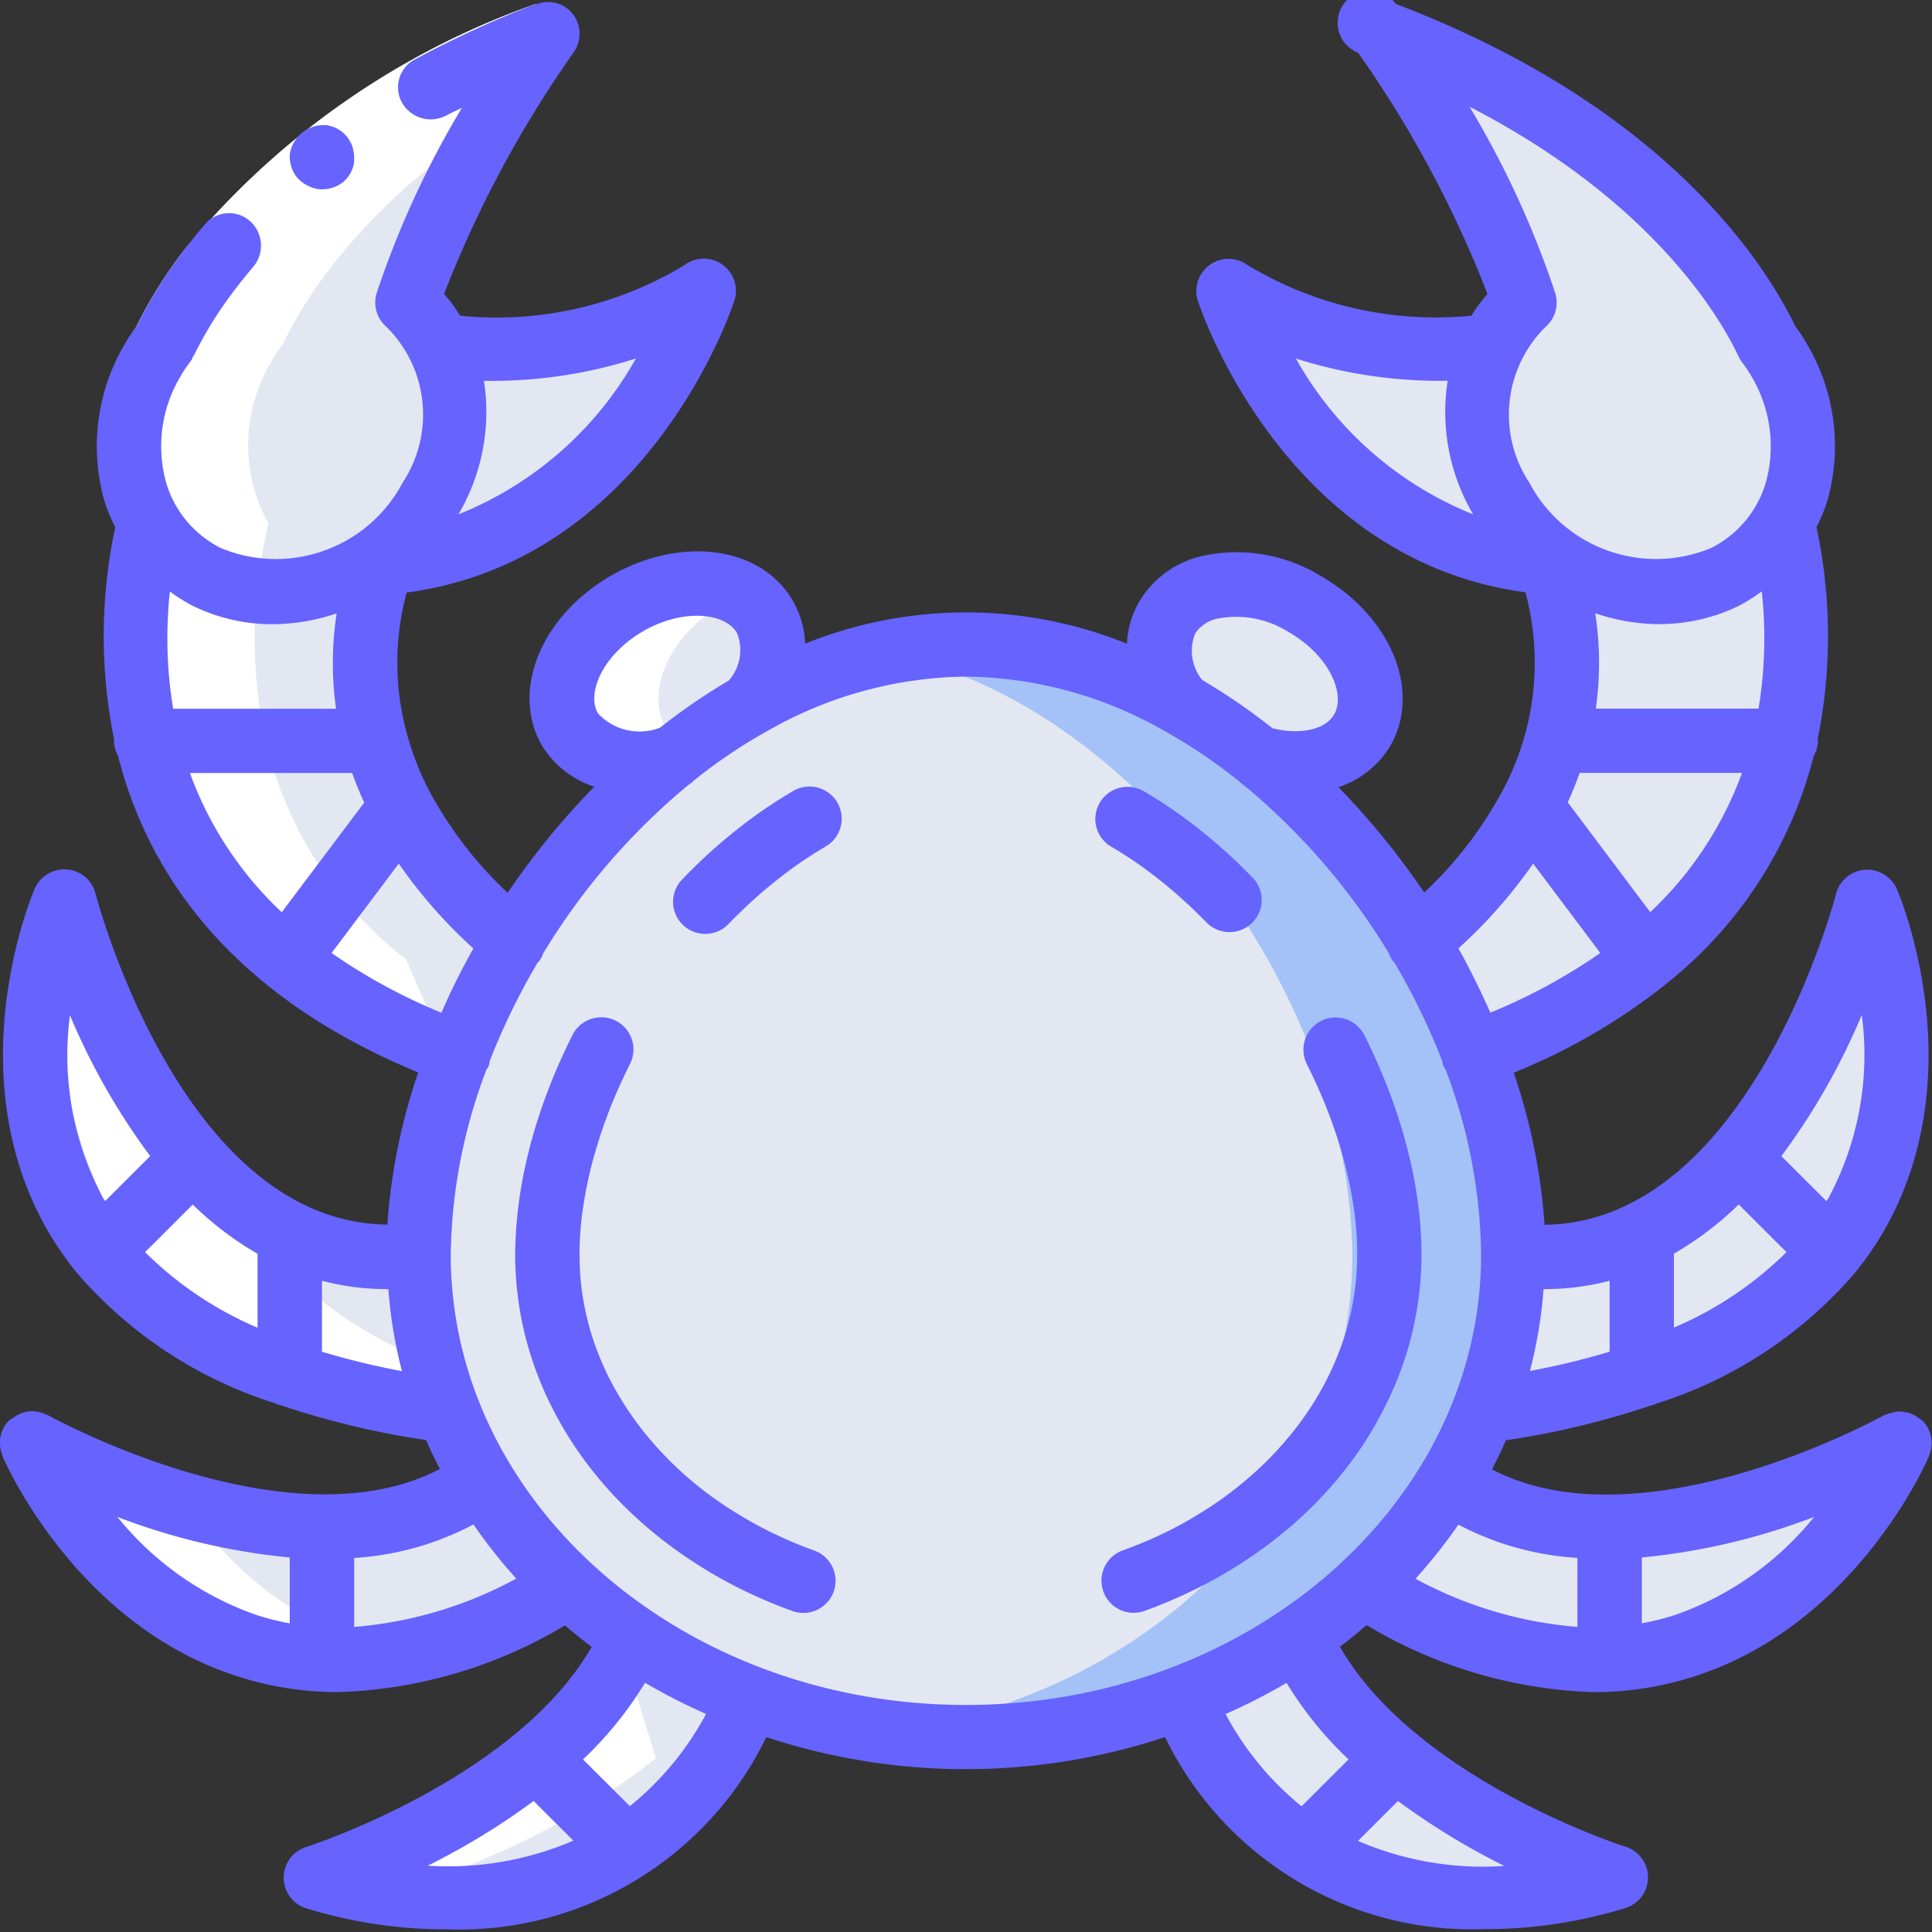 <svg xmlns="http://www.w3.org/2000/svg" width="70" height="70" viewBox="0 0 70 70">
    <rect x="0" y="0" width="70" height="70" fill="#333333" stroke="none"/>
    <g fill="none" fill-rule="nonzero">
        <g fill="#E3E7F2">
            <path d="M11.327 44.716l1.166 3.086-1.166 2.026a14.39 14.39 0 0 1-6.86-4.494l1.026-2.19 2.357-1.187a10.92 10.92 0 0 0 3.477 2.76zM15.375 29.218l-.548 4.611-3.617.932a14.086 14.086 0 0 1-5.087-7.918l2.87-2.329 5.448 2.329c.22.825.533 1.622.934 2.375z"/>
            <path d="M14.441 26.843H6.123a17.611 17.611 0 0 1 .105-7.871c.479.803 3.034-.734 3.932-.28 1.843.92 2.193 2.876 3.978 1.747.168 0 .335-.012.502-.035a10.825 10.825 0 0 0-.199 6.439z"/>
            <path d="M26.318 10.541s-3.01 9.234-11.678 9.863a3.518 3.518 0 0 1-.502.035l2.637-7.883c6.125.582 9.543-2.015 9.543-2.015z"/>
            <path d="M16.775 12.556a5.89 5.89 0 0 1-.35 5.507 6.706 6.706 0 0 1-1.645 1.91v.011c-.21.163-.42.315-.642.455a5.958 5.958 0 0 1-5.833.454 5.023 5.023 0 0 1-2.077-1.921 5.89 5.89 0 0 1 .14-5.939c.129-.21.257-.407.397-.593-.012-.012 0-.024.012-.024.921-1.944 4.305-7.534 13.871-11.178a40.351 40.351 0 0 0-5.063 9.722c.51.438.916.983 1.19 1.596zM19.447 34.097a25.951 25.951 0 0 0-1.996 4.087 21.443 21.443 0 0 1-6.241-3.423l4.165-5.543a16.398 16.398 0 0 0 4.072 4.88zM7.85 41.957l-3.384 3.377C.091 39.826 3.16 32.664 3.16 32.664a25.542 25.542 0 0 0 4.69 9.293zM17.078 51.144a29.455 29.455 0 0 1-5.751-1.316v-5.112a8.131 8.131 0 0 0 4.666.757c.003 1.941.37 3.865 1.085 5.671zM21.43 57.478a15.713 15.713 0 0 1-8.937 2.631l-1.166-2.992 1.166-1.781a9.639 9.639 0 0 0 5.822-1.677 17.653 17.653 0 0 0 3.115 3.819z"/>
            <path d="M12.493 55.336v4.773c-7.14-.36-10.348-7.475-10.5-7.813a25.2 25.2 0 0 0 10.5 3.04zM27.998 61.519a12.24 12.24 0 0 1-4.456 5.46l-2.882-.547-.397-2.724a12.246 12.246 0 0 0 3.489-4.378 20.311 20.311 0 0 0 4.246 2.189z"/>
            <path d="M23.542 66.98c-5.075 3.272-11.27 1.047-11.27 1.047 2.889-.979 5.591-2.44 7.991-4.32l3.279 3.272zM65.53 45.334a14.39 14.39 0 0 1-6.86 4.494l-1.155-2.026 1.155-3.086a10.926 10.926 0 0 0 3.477-2.76l2.368 1.188 1.015 2.19zM63.885 26.843a14.086 14.086 0 0 1-5.087 7.918l-2.45-2.096-1.715-3.447c.4-.755.717-1.552.945-2.375l4.27-2.329 4.037 2.329z"/>
            <path d="M63.885 26.843h-8.307a10.932 10.932 0 0 0-.21-6.44c.167.024.334.036.502.036 1.785 1.129 2.135-1.991 3.978-2.911.898-.454 3.453 2.247 3.932 1.444.628 2.582.665 5.273.105 7.87zM57.503 55.336l1.179 2.946-1.179 1.827a15.71 15.71 0 0 1-8.936-2.631 17.718 17.718 0 0 0 3.126-3.807 9.595 9.595 0 0 0 5.81 1.665z"/>
            <path d="M68.003 52.296c-.152.338-3.36 7.452-10.5 7.813v-4.773a25.196 25.196 0 0 0 10.5-3.04zM55.87 20.439a3.51 3.51 0 0 1-.502-.035C46.7 19.774 43.69 10.54 43.69 10.54s3.418 2.597 9.543 2.015l2.637 7.883z"/>
            <path d="M63.78 18.972a5.025 5.025 0 0 1-2.077 1.92 5.958 5.958 0 0 1-5.833-.453 7.944 7.944 0 0 1-.642-.455v-.01a6.708 6.708 0 0 1-1.645-1.91 5.892 5.892 0 0 1-.35-5.508 4.551 4.551 0 0 1 1.19-1.596 40.351 40.351 0 0 0-5.063-9.722c9.566 3.644 12.95 9.234 13.871 11.178.012 0 .024.012.012.024.14.186.269.384.397.593a5.89 5.89 0 0 1 .14 5.939zM58.798 34.76a21.436 21.436 0 0 1-6.241 3.424 25.951 25.951 0 0 0-1.996-4.087 16.398 16.398 0 0 0 4.072-4.879l4.165 5.543zM58.67 44.716v5.112a30.065 30.065 0 0 1-5.728 1.316 15.705 15.705 0 0 0 1.073-5.67 8.092 8.092 0 0 0 4.655-.758zM65.53 45.334l-3.383-3.377a25.558 25.558 0 0 0 4.69-9.292s3.068 7.16-1.307 12.669zM49.733 63.708l-.385 2.724-2.893.547a12.201 12.201 0 0 1-4.457-5.449 20.373 20.373 0 0 0 4.247-2.2 11.998 11.998 0 0 0 3.488 4.378z"/>
            <path d="M57.725 68.027s-6.195 2.225-11.27-1.048l3.278-3.271c2.4 1.88 5.102 3.34 7.992 4.32z"/>
        </g>
        <path fill="#A4C2F7" d="M54.832 45.45v.023a15.705 15.705 0 0 1-1.074 5.671c-.345.875-.762 1.72-1.248 2.527a17.736 17.736 0 0 1-3.127 3.807c-.721.68-1.498 1.3-2.321 1.852a20.373 20.373 0 0 1-4.247 2.2 22.075 22.075 0 0 1-7.817 1.41 19.93 19.93 0 0 1-2.917-.2 20.783 20.783 0 0 1-4.911-1.221 19.679 19.679 0 0 1-6.568-4.041 17.653 17.653 0 0 1-3.115-3.82c-.491-.797-.906-1.639-1.237-2.514a15.458 15.458 0 0 1-1.085-5.67v-.024c.039-2.49.533-4.953 1.458-7.266a25.951 25.951 0 0 1 1.995-4.087 25.086 25.086 0 0 1 5.693-6.625h.012a18.98 18.98 0 0 1 2.952-2.026l.023-.012a16.267 16.267 0 0 1 4.783-1.781c.96-.201 1.937-.303 2.917-.303 2.694.026 5.337.74 7.677 2.072l.046.024a20.292 20.292 0 0 1 2.987 2.05 25.12 25.12 0 0 1 5.67 6.601 25.902 25.902 0 0 1 1.995 4.087 20.416 20.416 0 0 1 1.459 7.266z"/>
        <path fill="#E3E7F2" d="M48.998 45.45v.023a15.694 15.694 0 0 1-1.073 5.671c-.345.875-.763 1.72-1.248 2.527a17.72 17.72 0 0 1-3.127 3.807c-.721.68-1.498 1.3-2.322 1.852a20.373 20.373 0 0 1-4.247 2.2 21.08 21.08 0 0 1-4.9 1.21 20.783 20.783 0 0 1-4.911-1.221 19.679 19.679 0 0 1-6.568-4.041 17.653 17.653 0 0 1-3.115-3.82c-.491-.797-.906-1.639-1.237-2.514a15.458 15.458 0 0 1-1.085-5.67v-.024c.039-2.49.533-4.953 1.458-7.266a25.951 25.951 0 0 1 1.995-4.087 25.086 25.086 0 0 1 5.693-6.625h.012a18.98 18.98 0 0 1 2.952-2.026l.023-.012a16.267 16.267 0 0 1 4.783-1.781c1.67.338 3.276.935 4.76 1.77l.047.023a20.287 20.287 0 0 1 2.987 2.05 25.11 25.11 0 0 1 5.67 6.601 25.902 25.902 0 0 1 1.995 4.087 20.404 20.404 0 0 1 1.458 7.266z"/>
        <path fill="#E3E7F2" d="M27.298 25.434a2.82 2.82 0 0 0 .42-3.086c-.805-1.397-3.033-1.607-4.993-.488-1.96 1.117-2.882 3.166-2.077 4.564a3.167 3.167 0 0 0 3.675 1.048l2.975-2.038zM45.708 27.495a3.128 3.128 0 0 0 3.652-1.037c.805-1.397-.117-3.434-2.077-4.564s-4.188-.908-4.993.49c-.48 1-.33 2.189.385 3.038l3.033 2.073z"/>
        <path fill="#FFF" d="M18.665 53.624a9.1 9.1 0 0 1-3.461 1.178c.57.07 1.145.11 1.72.117M15.757 49.413a15.007 15.007 0 0 1-6.86-5.104c-1.804-2.272-2.87.705-3.066-4.658-1.722-3.092-3.5-6.076-3.5-6.076s-1.308 7 3.067 12.509c1.4 1.77 3.57 2.2 6.86 3.33a28.306 28.306 0 0 0 4.923 1.315M14.71 34.76a14.086 14.086 0 0 1-5.087-7.917 17.604 17.604 0 0 1 .105-7.871 5.89 5.89 0 0 1 .14-5.939c.128-.21.257-.407.397-.593-.012-.012 0-.024.011-.024.736-1.551 3.047-5.416 8.798-8.768.832-1.36 1.487-2.283 1.574-2.41-9.566 3.644-12.95 9.234-13.871 11.178-.012 0-.024.012-.012.024-.14.186-.268.384-.397.593a5.89 5.89 0 0 0-.14 5.939 17.611 17.611 0 0 0-.105 7.87 14.086 14.086 0 0 0 5.087 7.919c1.447 1.18 4.03 1.663 6.288 2.561-.038.097.038-.096 0 0-.866 2.244-1.09-.995-1.167 1.165M12.493 60.11c.795.038 1.592-.004 2.378-.125a12.565 12.565 0 0 1-8.258-5.72 28.439 28.439 0 0 1-4.62-1.969c.152.338 3.36 7.452 10.5 7.813zM25.576 12.265c.283-.559.53-1.135.742-1.724a12.81 12.81 0 0 1-6.047 2.008v.007c1.773.18 3.563.081 5.305-.291zM24.148 26.424c-.805-1.398.129-3.435 2.077-4.564a5.52 5.52 0 0 1 .667-.32 4.344 4.344 0 0 0-4.167.32c-1.949 1.129-2.882 3.166-2.077 4.564a3.162 3.162 0 0 0 3.66 1.048 24.222 24.222 0 0 0-3.897 4.033M22.27 58.846c.217.162.43.328.653.484.201.134.424.244.63.373a12.548 12.548 0 0 1-3.29 4.005 27.028 27.028 0 0 1-7.991 4.32c2.09.662 4.299.878 6.48.633a14.628 14.628 0 0 1-2.98-.634c2.889-.979 5.59-2.44 7.991-4.32M30.977 62.571c.365.065.732.125 1.104.17a19.93 19.93 0 0 0 2.917.198c.584 0 1.158-.033 1.728-.078a19.89 19.89 0 0 1-1.144-.116 20.678 20.678 0 0 1-4.2-.976c-.133.275-.266.545-.405.802z"/>
        <path fill="#FFF" d="M20.248 2.314a26.56 26.56 0 0 0-11.747 8.191 14.392 14.392 0 0 0-1.494 2.405l-2.109-.994a16.597 16.597 0 0 1 1.74-2.814A28.845 28.845 0 0 1 19.415.14l.833 2.175z"/>
        <path fill="#6663FF" d="M28.746 28.654c-.467.275-.947.583-1.412.921a19.413 19.413 0 0 0-2.587 2.257 1.163 1.163 0 0 0 .539 1.974c.416.098.852-.039 1.137-.357.36-.368.73-.722 1.112-1.055.383-.334.77-.644 1.167-.932a15.63 15.63 0 0 1 1.215-.793 1.164 1.164 0 1 0-1.173-2.013l.002-.002zM29.494 56.175a14.905 14.905 0 0 1-3.469-1.783 12.744 12.744 0 0 1-2.688-2.5 11.645 11.645 0 0 1-1.273-1.976 10.627 10.627 0 0 1-.46-1.06 9.88 9.88 0 0 1-.54-2.238c-.045-.389-.066-.78-.066-1.171 0-.442.027-.883.077-1.321a15.35 15.35 0 0 1 .606-2.767c.146-.467.316-.943.507-1.411.192-.468.405-.931.636-1.397a1.163 1.163 0 0 0-1.112-1.69c-.419.025-.79.273-.975.649a21.989 21.989 0 0 0-.71 1.562c-.213.525-.408 1.06-.574 1.592-.168.532-.31 1.073-.425 1.604a15.585 15.585 0 0 0-.363 3.179 12.318 12.318 0 0 0 .34 2.856c.225.919.552 1.81.977 2.656a13.41 13.41 0 0 0 1.53 2.385c.298.374.615.733.95 1.074a15.565 15.565 0 0 0 2.229 1.882c.408.281.822.548 1.256.796.434.248.882.48 1.343.692.46.212.933.405 1.419.582a1.167 1.167 0 0 0 1.547-.895 1.165 1.165 0 0 0-.758-1.297l-.004-.003zM41.46 31.46c.4.29.79.603 1.167.931.377.329.752.687 1.112 1.056a1.169 1.169 0 0 0 1.619-.003c.45-.435.476-1.148.057-1.614-.403-.418-.82-.816-1.252-1.192a18.711 18.711 0 0 0-1.335-1.065c-.455-.33-.926-.637-1.412-.92a1.168 1.168 0 0 0-1.573.436 1.163 1.163 0 0 0 .405 1.58c.398.232.808.499 1.212.79zM50.182 50.959a12.11 12.11 0 0 0 .979-2.65c.227-.936.341-1.896.342-2.858a14.22 14.22 0 0 0-.092-1.581 16.066 16.066 0 0 0-.266-1.601 19.288 19.288 0 0 0-1-3.195c-.216-.53-.45-1.048-.71-1.563a1.166 1.166 0 1 0-2.087 1.041c.234.466.445.932.637 1.397a17.146 17.146 0 0 1 .88 2.807c.1.453.178.91.233 1.37.05.438.075.88.076 1.32a9.815 9.815 0 0 1-.611 3.41 10.728 10.728 0 0 1-1.037 2.074c-.213.332-.444.653-.69.961a12.416 12.416 0 0 1-1.697 1.739c-.315.267-.648.522-.992.764-.344.24-.706.465-1.079.682-.373.216-.76.413-1.158.597-.398.184-.817.35-1.232.502a1.164 1.164 0 1 0 .79 2.191 17.662 17.662 0 0 0 2.76-1.274 16.572 16.572 0 0 0 2.424-1.69 14.694 14.694 0 0 0 2.011-2.062c.297-.371.574-.757.831-1.157.25-.396.48-.804.688-1.224zM11.57 6.856c.295.023.59-.059.83-.233.235-.185.39-.454.432-.75V5.65a.955.955 0 0 0-.04-.233.735.735 0 0 0-.065-.21 1.904 1.904 0 0 0-.117-.203 1.157 1.157 0 0 0-.76-.465 1.233 1.233 0 0 0-1.348 1.048 1.16 1.16 0 0 0 .054.454c.044.146.117.28.215.397.207.231.49.38.798.418z"/>
        <path fill="#6663FF" d="M69.918 52.666c.008-.024.018-.046.025-.07a1.151 1.151 0 0 0-.292-1.128.83.83 0 0 0-.082-.054.924.924 0 0 0-.117-.08 1.116 1.116 0 0 0-.27-.138 1.073 1.073 0 0 0-.147-.028 1.181 1.181 0 0 0-.28-.026c-.062.007-.123.02-.183.037a1.149 1.149 0 0 0-.247.077c-.02.011-.044.01-.064.02-.375.21-8.807 4.774-14.203 1.963.18-.35.35-.699.505-1.056a30.307 30.307 0 0 0 5.229-1.251c.077-.018.152-.044.223-.077a15.705 15.705 0 0 0 7.16-4.697c.413-.503.784-1.04 1.108-1.604 3.233-5.692.56-12.074.445-12.342a1.183 1.183 0 0 0-1.167-.699c-.499.04-.916.393-1.038.878-.033.124-3.119 11.898-10.56 11.985a21.559 21.559 0 0 0-1.118-5.51 22.087 22.087 0 0 0 5.47-3.174l.007-.008a15.316 15.316 0 0 0 5.391-8.294c.097-.166.15-.354.155-.547 0-.02-.01-.038-.011-.057.514-2.537.5-5.154-.042-7.685.157-.307.289-.627.394-.955a7.27 7.27 0 0 0-.746-5.694 6.211 6.211 0 0 0-.396-.605l-.03-.05C63.887 9.436 60.263 3.834 50.57.14a1.164 1.164 0 1 0-1.363 1.77 40.738 40.738 0 0 1 4.686 8.739c-.214.247-.41.51-.583.789a13.197 13.197 0 0 1-8.098-1.827 1.168 1.168 0 0 0-1.815 1.28c.132.404 3.183 9.405 11.872 10.569a9.813 9.813 0 0 1-.805 7.144l-.028.05a14.267 14.267 0 0 1-2.835 3.684 27.423 27.423 0 0 0-3.108-3.817 3.444 3.444 0 0 0 1.878-1.492c1.143-1.98.042-4.684-2.502-6.151a5.84 5.84 0 0 0-4.37-.721 3.577 3.577 0 0 0-2.216 1.63 3.35 3.35 0 0 0-.452 1.535 15.56 15.56 0 0 0-11.66 0 3.308 3.308 0 0 0-.444-1.549c-1.137-1.98-4.028-2.379-6.59-.917-2.542 1.475-3.642 4.176-2.5 6.158a3.511 3.511 0 0 0 1.893 1.492 27.5 27.5 0 0 0-3.137 3.842 14.272 14.272 0 0 1-2.817-3.652c-.018-.033-.034-.066-.055-.1a10.56 10.56 0 0 1-.829-2.207 9.738 9.738 0 0 1 .041-4.919c8.69-1.164 11.74-10.165 11.872-10.568a1.164 1.164 0 0 0-.43-1.315 1.169 1.169 0 0 0-1.386.024 13.145 13.145 0 0 1-8.116 1.828 6.122 6.122 0 0 0-.583-.79 40.762 40.762 0 0 1 4.686-8.74 1.162 1.162 0 0 0-.263-1.63 1.151 1.151 0 0 0-1.09-.12l-.008-.02a38.077 38.077 0 0 0-4.377 2.01 1.142 1.142 0 0 0-.457 1.597 1.2 1.2 0 0 0 1.572.448c.188-.105.387-.187.583-.288a33.718 33.718 0 0 0-3.088 6.711c-.135.436-.002.91.34 1.213a4.468 4.468 0 0 1 .603 5.652c-1.25 2.375-4.11 3.406-6.59 2.375a3.878 3.878 0 0 1-1.984-2.377 4.94 4.94 0 0 1 .534-3.863c.093-.162.196-.317.31-.465.036-.046.069-.095.098-.147.018-.031.02-.07.036-.102l.014.007c.417-.849.917-1.654 1.493-2.405.22-.29.451-.574.687-.853a1.194 1.194 0 0 0-.104-1.618 1.148 1.148 0 0 0-1.671.106c-.266.315-.524.635-.775.962a16.714 16.714 0 0 0-1.682 2.707c-.008.014-.025.023-.033.039a6.087 6.087 0 0 0-.396.604 7.274 7.274 0 0 0-.746 5.695c.104.328.236.648.394.955a18.846 18.846 0 0 0-.04 7.699c0 .015-.008.028-.008.043.004.187.055.371.147.534 1.038 4.108 3.912 8.602 10.877 11.479a21.525 21.525 0 0 0-1.117 5.512C6.567 44.296 3.498 32.507 3.463 32.382a1.167 1.167 0 0 0-1.04-.882 1.186 1.186 0 0 0-1.166.699c-.117.27-2.79 6.651.443 12.343.326.565.697 1.102 1.111 1.606a15.699 15.699 0 0 0 7.162 4.698c.071.033.145.058.22.076 1.707.573 3.461.993 5.242 1.254.156.355.323.705.502 1.048-5.398 2.824-13.834-1.746-14.21-1.955-.017-.009-.037-.009-.054-.017a1.136 1.136 0 0 0-.31-.098 1.073 1.073 0 0 0-.117-.02 1.112 1.112 0 0 0-.34.03c-.026.015-.057.015-.091.026-.103.036-.2.086-.29.148-.04.022-.079.047-.116.074-.026.021-.059.031-.083.056-.184.186-.299.43-.324.69a.715.715 0 0 0 0 .067 1.177 1.177 0 0 0 .066.456c.014.04.018.078.035.116.27.594 2.834 6.102 8.47 7.93 1.187.386 2.429.583 3.678.582a17.017 17.017 0 0 0 8.221-2.418c.314.269.633.53.965.78-2.765 4.804-10.267 7.225-10.345 7.25a1.165 1.165 0 0 0-.042 2.207c1.665.519 3.4.78 5.144.777 4.9.172 9.438-2.56 11.571-6.966a23.046 23.046 0 0 0 14.447 0 12.369 12.369 0 0 0 11.574 6.957c1.745.004 3.48-.258 5.145-.777a1.164 1.164 0 0 0-.044-2.212c-.08-.024-7.568-2.431-10.34-7.242.332-.25.653-.513.968-.783a17.016 17.016 0 0 0 8.22 2.427 11.86 11.86 0 0 0 3.67-.574c5.465-1.771 8.05-7.014 8.44-7.87.03-.063.055-.13.073-.2zm-12.765 3.78v2.5a14.718 14.718 0 0 1-5.866-1.746c.56-.619 1.08-1.274 1.553-1.96a10.61 10.61 0 0 0 4.313 1.206zm-1.227-9.739a9.284 9.284 0 0 0 2.394-.303v2.57c-.95.285-1.913.518-2.887.699.253-.972.418-1.964.493-2.966zm11.53-9.935a10.98 10.98 0 0 1-1.204 6.63c-.022.04-.053.074-.077.116l-1.633-1.63a24.19 24.19 0 0 0 2.914-5.116zm-4.458 6.868l1.73 1.727A13.062 13.062 0 0 1 60.65 48.1v-2.678a11.86 11.86 0 0 0 2.348-1.782zm-3.21-10.596l-2.985-3.974c.156-.344.3-.7.433-1.067h5.879a13 13 0 0 1-3.323 5.046l-.003-.005zm.314-10.432a6.556 6.556 0 0 0 2.936-.68c.277-.149.542-.318.794-.505a15.689 15.689 0 0 1-.116 4.247h-5.897c.163-1.147.156-2.31-.02-3.455a7.39 7.39 0 0 0 2.307.397l-.004-.004zM53.245 3.868c6.65 3.423 9.1 7.671 9.744 9.042.015.032.032.064.051.095.028.052.06.1.097.147.114.148.218.303.31.466.7 1.16.893 2.555.534 3.86a3.878 3.878 0 0 1-1.985 2.378 5.194 5.194 0 0 1-6.588-2.373 4.469 4.469 0 0 1 .603-5.652c.342-.303.474-.779.337-1.215a33.76 33.76 0 0 0-3.103-6.748zm-6.3 9.12c1.78.566 3.64.839 5.506.808a7.325 7.325 0 0 0 .924 4.84 12.834 12.834 0 0 1-6.424-5.65l-.006.002zm8.6 18.297l2.437 3.243a20.601 20.601 0 0 1-3.983 2.162c-.35-.786-.731-1.563-1.157-2.329a18.084 18.084 0 0 0 2.71-3.076h-.006zm-12.25-8.322c.186-.28.473-.477.802-.547a3.56 3.56 0 0 1 2.597.487c1.488.858 2.063 2.256 1.646 2.98-.315.554-1.225.75-2.232.505a22.306 22.306 0 0 0-2.545-1.747 1.666 1.666 0 0 1-.262-1.678h-.005zm-19.997-.093c1.494-.852 2.994-.653 3.406.066a1.67 1.67 0 0 1-.3 1.722 22.192 22.192 0 0 0-2.489 1.706c-.787.308-1.681.1-2.252-.52-.416-.718.161-2.116 1.64-2.974h-.005zm-.257-9.884a12.835 12.835 0 0 1-6.432 5.65 7.322 7.322 0 0 0 .925-4.838 17.17 17.17 0 0 0 5.513-.812h-.006zm-16.086 8.95a6.532 6.532 0 0 0 2.935.68 7.372 7.372 0 0 0 2.308-.392 11.815 11.815 0 0 0-.021 3.455H6.273a15.69 15.69 0 0 1-.117-4.247c.253.188.52.356.799.504zm-.074 6.071h5.88c.13.37.276.727.436 1.073l-2.989 3.972a12.992 12.992 0 0 1-3.327-5.045zm5.134 6.52l2.433-3.236a18.023 18.023 0 0 0 2.703 3.074c-.426.76-.817 1.537-1.157 2.328a20.618 20.618 0 0 1-3.98-2.165zm-9.48 2.26a24.227 24.227 0 0 0 2.908 5.1l-1.633 1.63c-.021-.034-.048-.064-.068-.098a10.974 10.974 0 0 1-1.207-6.633zm2.72 8.581l1.728-1.725c.705.69 1.494 1.29 2.349 1.785v2.678a13.038 13.038 0 0 1-4.077-2.739v.001zm6.41 3.607v-2.57a9.275 9.275 0 0 0 2.406.302c.074 1.004.24 1.998.493 2.972a27.606 27.606 0 0 1-2.9-.704zm7.04 8.22a14.71 14.71 0 0 1-5.873 1.751v-2.498a10.607 10.607 0 0 0 4.322-1.215c.473.687.99 1.343 1.55 1.962zm-14.45-2.233a23.77 23.77 0 0 0 6.243 1.469v2.386a9.341 9.341 0 0 1-1.203-.302 11.232 11.232 0 0 1-5.04-3.553zm11.243 12.635a25.74 25.74 0 0 0 3.836-2.343l1.44 1.435a11.46 11.46 0 0 1-5.276.908zm7.324-2.156l-1.698-1.694a13.39 13.39 0 0 0 2.247-2.777c.715.418 1.453.795 2.21 1.13a10.9 10.9 0 0 1-2.76 3.341zm-6.49-19.994c.033-2.292.472-4.56 1.296-6.7a.46.46 0 0 0 .11-.293 24.559 24.559 0 0 1 1.75-3.59c.011-.011.028-.016.038-.029.07-.092.124-.195.162-.304a24.123 24.123 0 0 1 5.25-6.088c.074-.047.142-.101.203-.163a19.33 19.33 0 0 1 2.735-1.837c.01 0 .022-.01.032-.017a14.782 14.782 0 0 1 7.09-1.912c2.475.03 4.903.681 7.059 1.894l.017.009c1 .55 1.948 1.187 2.835 1.903.052.051.108.097.17.137a24.138 24.138 0 0 1 5.235 6.07c.039.11.093.212.162.305.011.012.027.017.038.029a24.614 24.614 0 0 1 1.744 3.59.459.459 0 0 0 .116.293 19.424 19.424 0 0 1 1.29 6.703c0 9.002-8.373 16.327-18.666 16.327-10.292 0-18.667-7.325-18.667-16.327zm32.87 21.252l1.448-1.445a25.846 25.846 0 0 0 3.857 2.353 11.418 11.418 0 0 1-5.305-.908zm-.342-2.952l-1.702 1.699a10.907 10.907 0 0 1-2.753-3.343c.758-.334 1.496-.71 2.21-1.128a13.413 13.413 0 0 0 2.245 2.772zm11.825-5.232a9.102 9.102 0 0 1-1.198.3V56.43c2.137-.205 4.237-.7 6.241-1.469a11.212 11.212 0 0 1-5.043 3.555z"/>
    </g>
</svg>
